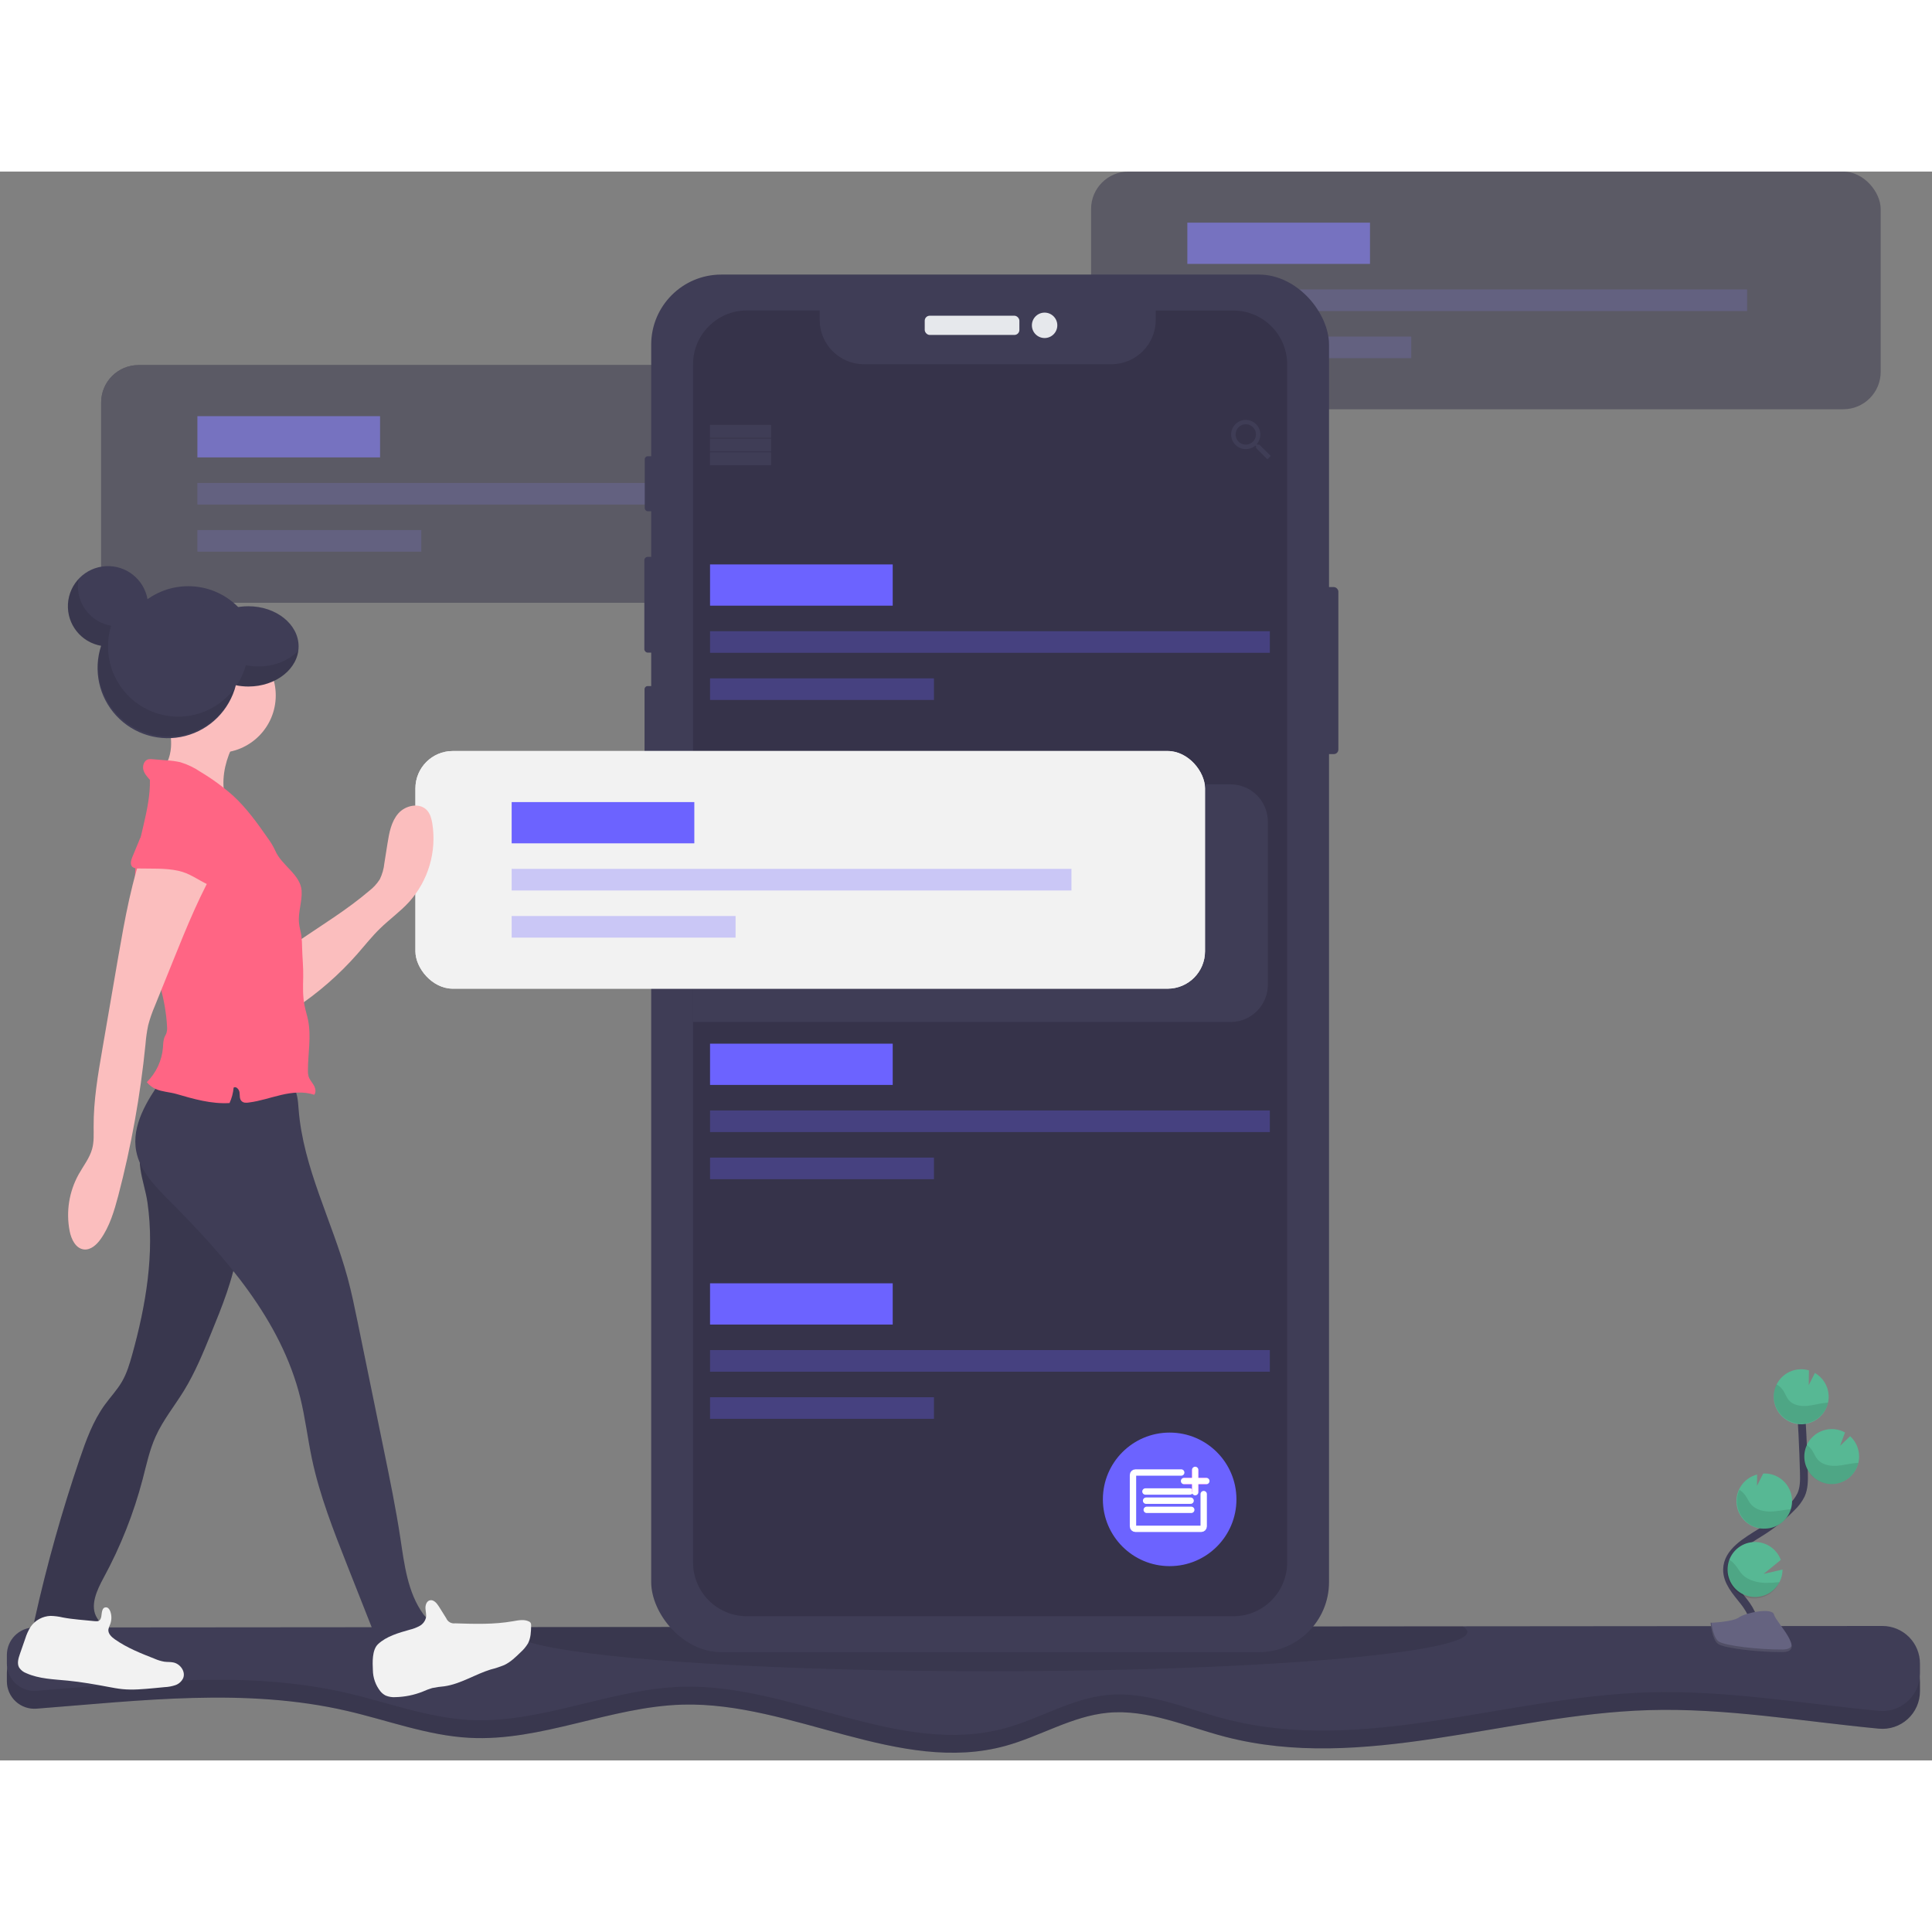 
<svg width="350px" height="350px" viewBox="0 0 152 125" version="1.1" xmlns="http://www.w3.org/2000/svg" xmlns:xlink="http://www.w3.org/1999/xlink">
    <rect x="0" y="0" width="152" height="125" fill="#808080" stroke="none"/>
    <g id="Page-1" stroke="none" stroke-width="1" fill="none" fill-rule="evenodd">
        <g id="illustrations-ninalimpi" transform="translate(-566, -141)">
            <g id="undraw_note_list_etto" transform="translate(566.541, 141)">
                <path d="M150.512,118.795 L150.512,119.567 C150.511,120.398 150.16,121.19 149.545,121.749 C148.93,122.308 148.108,122.582 147.281,122.503 C141.231,121.929 135.209,120.859 129.139,121.046 C117.948,121.388 106.664,125.965 95.832,123.137 C92.777,122.34 89.755,120.953 86.612,121.252 C83.792,121.519 81.283,123.114 78.551,123.862 C70.241,126.143 61.781,120.379 53.167,120.612 C47.49,120.766 42.054,123.531 36.382,123.223 C33.096,123.047 29.965,121.845 26.758,121.105 C18.775,119.26 10.554,120.291 2.329,120.93 C1.729,120.976 1.137,120.77 0.695,120.362 C0.253,119.953 0.001,119.379 0,118.778 L0,118.116 C0,116.921 0.969,115.953 2.163,115.953 L147.563,115.835 C148.347,115.837 149.098,116.149 149.651,116.704 C150.204,117.259 150.514,118.011 150.512,118.795 Z" id="Path" fill="#3F3D56" fill-rule="nonzero"></path>
                <path d="M150.512,118.795 L150.512,119.567 C150.511,120.398 150.16,121.19 149.545,121.749 C148.93,122.308 148.108,122.582 147.281,122.503 C141.231,121.929 135.209,120.859 129.139,121.046 C117.948,121.388 106.664,125.965 95.832,123.137 C92.777,122.34 89.755,120.953 86.612,121.252 C83.792,121.519 81.283,123.114 78.551,123.862 C70.241,126.143 61.781,120.379 53.167,120.612 C47.49,120.766 42.054,123.531 36.382,123.223 C33.096,123.047 29.965,121.845 26.758,121.105 C18.775,119.26 10.554,120.291 2.329,120.93 C1.729,120.976 1.137,120.77 0.695,120.362 C0.253,119.953 0.001,119.379 0,118.778 L0,118.116 C0,116.921 0.969,115.953 2.163,115.953 L147.563,115.835 C148.347,115.837 149.098,116.149 149.651,116.704 C150.204,117.259 150.514,118.011 150.512,118.795 Z" id="Path" fill="#000000" fill-rule="nonzero" opacity="0.1"></path>
                <path d="M150.512,117.382 L150.512,118.155 C150.512,118.262 150.506,118.37 150.495,118.476 C150.323,120.084 148.891,121.255 147.281,121.103 C141.231,120.527 135.209,119.458 129.139,119.645 C117.948,119.988 106.664,124.565 95.832,121.735 C92.777,120.938 89.755,119.552 86.612,119.85 C83.792,120.117 81.283,121.712 78.551,122.462 C70.241,124.736 61.781,118.972 53.167,119.204 C47.49,119.359 42.054,122.123 36.382,121.817 C33.096,121.64 29.965,120.439 26.758,119.697 C18.777,117.854 10.554,118.884 2.329,119.524 C1.22,119.61 0.228,118.841 0.032,117.747 C0.01,117.621 -0.001,117.494 2.19600407e-15,117.367 L2.19600407e-15,116.705 C2.19600407e-15,115.511 0.969,114.542 2.163,114.542 L38.606,114.513 L113.06,114.451 L147.563,114.423 C148.347,114.424 149.098,114.737 149.651,115.292 C150.204,115.847 150.514,116.599 150.512,117.382 Z" id="Path" fill="#3F3D56" fill-rule="nonzero"></path>
                <path d="M114.907,114.894 C114.907,115.236 114.233,115.563 112.991,115.871 C108.016,117.099 93.954,117.985 77.356,117.985 C61.027,117.985 47.133,117.127 41.969,115.928 C40.578,115.605 39.805,115.257 39.805,114.894 C39.805,114.768 39.898,114.642 40.08,114.519 L114.534,114.457 C114.78,114.601 114.907,114.74 114.907,114.894 Z" id="Path" fill="#000000" fill-rule="nonzero" opacity="0.1"></path>
                <g id="Group" opacity="0.5" transform="translate(85.3, 0)" fill-rule="nonzero">
                    <rect id="Rectangle" fill="#36334A" x="0" y="0" width="62.121" height="18.698" rx="2.941"></rect>
                    <rect id="Rectangle" fill="#6C63FF" x="7.572" y="4.018" width="14.371" height="3.245"></rect>
                    <rect id="Rectangle" fill="#6C63FF" opacity="0.3" x="7.572" y="9.272" width="44.041" height="1.7"></rect>
                    <rect id="Rectangle" fill="#6C63FF" opacity="0.3" x="7.572" y="12.98" width="17.616" height="1.7"></rect>
                </g>
                <g id="Group" opacity="0.5" transform="translate(7.417, 15.144)" fill-rule="nonzero">
                    <rect id="Rectangle" fill="#36334A" x="0" y="0.079" width="62.121" height="18.698" rx="2.941"></rect>
                    <rect id="Rectangle" fill="#36334A" x="7.572" y="4.097" width="14.371" height="3.245"></rect>
                    <rect id="Rectangle" fill="#36334A" x="7.572" y="9.351" width="44.041" height="1.7"></rect>
                    <rect id="Rectangle" fill="#36334A" x="7.572" y="13.059" width="17.616" height="1.7"></rect>
                    <rect id="Rectangle" fill="#36334A" x="0" y="0.079" width="62.121" height="18.698" rx="2.941"></rect>
                    <rect id="Rectangle" fill="#6C63FF" x="7.572" y="4.097" width="14.371" height="3.245"></rect>
                    <rect id="Rectangle" fill="#6C63FF" opacity="0.3" x="7.572" y="9.351" width="44.041" height="1.7"></rect>
                    <rect id="Rectangle" fill="#6C63FF" opacity="0.3" x="7.572" y="13.059" width="17.616" height="1.7"></rect>
                </g>
                <rect id="Rectangle" fill="#3F3D56" fill-rule="nonzero" x="103.161" y="32.689" width="1.593" height="13.138" rx="0.354"></rect>
                <rect id="Rectangle" fill="#3F3D56" fill-rule="nonzero" x="50.185" y="22.396" width="1" height="4.325" rx="0.232"></rect>
                <rect id="Rectangle" fill="#3F3D56" fill-rule="nonzero" x="50.153" y="30.314" width="1.008" height="7.529" rx="0.261"></rect>
                <rect id="Rectangle" fill="#3F3D56" fill-rule="nonzero" x="50.168" y="40.477" width="1" height="7.594" rx="0.249"></rect>
                <rect id="Rectangle" fill="#3F3D56" fill-rule="nonzero" x="50.692" y="8.102" width="53.328" height="108.382" rx="5.515"></rect>
                <rect id="Rectangle" fill="#E6E8EC" fill-rule="nonzero" x="72.212" y="11.339" width="7.447" height="1.513" rx="0.393"></rect>
                <circle id="Oval" fill="#E6E8EC" fill-rule="nonzero" cx="81.643" cy="12.095" r="1"></circle>
                <path d="M100.727,15.161 L100.727,109.424 C100.726,111.763 98.83,113.658 96.491,113.658 L58.221,113.658 C55.882,113.658 53.986,111.763 53.985,109.424 L53.985,15.161 C53.985,12.822 55.881,10.925 58.221,10.925 L63.947,10.925 L63.947,11.669 C63.948,13.594 65.509,15.155 67.435,15.156 L86.906,15.156 C88.829,15.152 90.386,13.592 90.386,11.669 L90.386,10.933 L96.491,10.933 C98.828,10.933 100.723,12.825 100.727,15.161 Z" id="Path" fill="#36334A" fill-rule="nonzero"></path>
                <rect id="Rectangle" fill="#3F3D56" fill-rule="nonzero" x="55.322" y="19.934" width="4.79" height="1"></rect>
                <rect id="Rectangle" fill="#3F3D56" fill-rule="nonzero" x="55.322" y="21.016" width="4.79" height="1"></rect>
                <rect id="Rectangle" fill="#3F3D56" fill-rule="nonzero" x="55.322" y="22.098" width="4.79" height="1"></rect>
                <rect id="Rectangle" fill="#3F3D56" fill-rule="nonzero" x="55.322" y="19.934" width="4.79" height="1"></rect>
                <rect id="Rectangle" fill="#3F3D56" fill-rule="nonzero" x="55.322" y="21.016" width="4.79" height="1"></rect>
                <rect id="Rectangle" fill="#3F3D56" fill-rule="nonzero" x="55.322" y="22.098" width="4.79" height="1"></rect>
                <path d="M98.537,21.48 L98.397,21.48 L98.343,21.435 C98.52,21.223 98.618,20.956 98.618,20.679 C98.614,20.044 98.097,19.532 97.462,19.536 C96.827,19.539 96.315,20.057 96.318,20.692 C96.322,21.326 96.839,21.838 97.474,21.835 C97.75,21.833 98.016,21.736 98.228,21.56 L98.281,21.605 L98.281,21.747 L99.168,22.636 L99.434,22.37 L98.537,21.48 Z M97.474,21.48 C97.15,21.481 96.857,21.287 96.732,20.988 C96.608,20.689 96.675,20.344 96.904,20.114 C97.133,19.885 97.477,19.816 97.777,19.939 C98.076,20.063 98.272,20.355 98.272,20.679 C98.273,20.891 98.189,21.095 98.04,21.245 C97.89,21.396 97.686,21.48 97.474,21.48 Z" id="Shape" fill="#3F3D56" fill-rule="nonzero"></path>
                <rect id="Rectangle" fill="#6C63FF" fill-rule="nonzero" x="55.322" y="30.906" width="14.371" height="3.245"></rect>
                <rect id="Rectangle" fill="#6C63FF" fill-rule="nonzero" opacity="0.3" x="55.322" y="36.16" width="44.041" height="1.7"></rect>
                <rect id="Rectangle" fill="#6C63FF" fill-rule="nonzero" opacity="0.3" x="55.322" y="39.869" width="17.616" height="1.7"></rect>
                <rect id="Rectangle" fill="#6C63FF" fill-rule="nonzero" x="55.322" y="68.611" width="14.371" height="3.245"></rect>
                <rect id="Rectangle" fill="#6C63FF" fill-rule="nonzero" opacity="0.3" x="55.322" y="73.865" width="44.041" height="1.7"></rect>
                <rect id="Rectangle" fill="#6C63FF" fill-rule="nonzero" opacity="0.3" x="55.322" y="77.574" width="17.616" height="1.7"></rect>
                <rect id="Rectangle" fill="#6C63FF" fill-rule="nonzero" x="55.322" y="87.464" width="14.371" height="3.245"></rect>
                <rect id="Rectangle" fill="#6C63FF" fill-rule="nonzero" opacity="0.3" x="55.322" y="92.718" width="44.041" height="1.7"></rect>
                <rect id="Rectangle" fill="#6C63FF" fill-rule="nonzero" opacity="0.3" x="55.322" y="96.427" width="17.616" height="1.7"></rect>
                <circle id="Oval" fill="#6C63FF" fill-rule="nonzero" cx="91.482" cy="104.462" r="5.254"></circle>
                <path d="M94.16,104.048 L94.16,106.587 C94.16,106.694 94.073,106.78 93.966,106.78 L88.79,106.78 C88.683,106.78 88.596,106.694 88.596,106.587 L88.596,102.543 C88.596,102.436 88.683,102.35 88.79,102.35 L92.392,102.35" id="Path" stroke="#FFFFFF" stroke-width="0.5" stroke-linecap="round"></path>
                <path d="M89.576,103.844 L93.078,103.844" id="Path" stroke="#FFFFFF" stroke-width="0.5" stroke-linecap="round"></path>
                <path d="M89.627,104.566 L93.13,104.566" id="Path" stroke="#FFFFFF" stroke-width="0.5" stroke-linecap="round"></path>
                <path d="M89.678,105.286 L93.181,105.286" id="Path" stroke="#FFFFFF" stroke-width="0.5" stroke-linecap="round"></path>
                <path d="M93.49,102.144 L93.49,103.895" id="Path" stroke="#FF00FF" stroke-width="0.5"></path>
                <path d="M94.367,103.02 L92.614,103.02" id="Path" stroke="#FF00FF" stroke-width="0.5"></path>
                <path d="M93.49,102.144 L93.49,103.895" id="Path" stroke="#FFFFFF" stroke-width="0.5" stroke-linecap="round"></path>
                <path d="M94.367,103.02 L92.614,103.02" id="Path" stroke="#FFFFFF" stroke-width="0.5" stroke-linecap="round"></path>
                <path d="M137.315,115.151 C137.779,114.299 137.253,113.255 136.652,112.496 C136.051,111.737 135.322,110.951 135.337,109.979 C135.36,108.588 136.836,107.767 138.015,107.029 C138.891,106.482 139.698,105.833 140.42,105.096 C140.722,104.812 140.972,104.477 141.158,104.107 C141.402,103.563 141.396,102.945 141.381,102.35 C141.328,100.365 141.23,98.383 141.086,96.402" id="Path" stroke="#3F3D56" stroke-width="0.618"></path>
                <path d="M143.328,96.294 C143.294,95.555 142.887,94.885 142.246,94.517 L141.761,95.478 L141.776,94.314 C141.544,94.246 141.302,94.217 141.061,94.228 C139.869,94.287 138.95,95.299 139.007,96.491 C139.064,97.683 140.075,98.604 141.267,98.549 C142.459,98.495 143.382,97.486 143.329,96.294 L143.328,96.294 Z" id="Path" fill="#57B894" fill-rule="nonzero"></path>
                <path d="M139.46,110.972 C138.991,111.881 137.95,112.337 136.964,112.066 C135.978,111.796 135.316,110.871 135.378,109.85 C135.439,108.83 136.207,107.991 137.218,107.841 C138.23,107.69 139.209,108.268 139.565,109.226 L138.21,110.328 L139.701,109.983 C139.7,110.328 139.618,110.667 139.46,110.972 Z" id="Path" fill="#57B894" fill-rule="nonzero"></path>
                <path d="M138.389,106.761 C137.272,106.84 136.28,106.054 136.101,104.949 C135.922,103.843 136.616,102.784 137.701,102.507 L137.689,103.4 L138.18,102.428 C138.755,102.4 139.317,102.602 139.743,102.99 C140.168,103.377 140.422,103.918 140.447,104.493 C140.46,104.743 140.429,104.994 140.355,105.233 C140.088,106.106 139.301,106.718 138.389,106.761 Z" id="Path" fill="#57B894" fill-rule="nonzero"></path>
                <path d="M143.654,103.258 C142.741,103.292 141.906,102.749 141.566,101.901 C141.227,101.053 141.456,100.084 142.139,99.478 C142.822,98.872 143.812,98.76 144.613,99.199 L144.23,100.25 L145.018,99.492 C145.441,99.878 145.694,100.415 145.721,100.987 C145.732,101.188 145.714,101.389 145.667,101.585 C145.448,102.531 144.625,103.216 143.654,103.258 Z" id="Path" fill="#57B894" fill-rule="nonzero"></path>
                <path d="M143.036,96.872 C142.535,96.926 142.048,97.082 141.546,97.113 C141.044,97.144 140.492,97.025 140.174,96.634 C140.004,96.423 139.917,96.158 139.774,95.927 C139.636,95.713 139.448,95.537 139.227,95.413 C138.87,96.159 138.969,97.044 139.484,97.691 C139.998,98.339 140.837,98.637 141.645,98.459 C142.452,98.281 143.088,97.657 143.281,96.853 C143.2,96.856 143.118,96.862 143.036,96.872 Z" id="Path" fill="#000000" fill-rule="nonzero" opacity="0.1"></path>
                <path d="M143.654,103.258 C142.893,103.297 142.168,102.932 141.745,102.299 C141.322,101.665 141.263,100.856 141.591,100.168 C141.763,100.283 141.911,100.431 142.027,100.603 C142.181,100.837 142.275,101.107 142.456,101.32 C142.795,101.718 143.371,101.847 143.895,101.824 C144.419,101.801 144.924,101.651 145.44,101.603 C145.513,101.603 145.585,101.592 145.66,101.591 C145.439,102.533 144.62,103.213 143.654,103.258 Z" id="Path" fill="#000000" fill-rule="nonzero" opacity="0.1"></path>
                <path d="M138.389,106.761 C137.635,106.8 136.916,106.442 136.492,105.819 C136.067,105.195 135.998,104.395 136.309,103.708 C136.489,103.825 136.646,103.975 136.773,104.148 C136.941,104.386 137.046,104.661 137.244,104.881 C137.61,105.287 138.225,105.431 138.778,105.419 C139.332,105.406 139.834,105.275 140.367,105.233 C140.098,106.11 139.306,106.723 138.389,106.761 Z" id="Path" fill="#000000" fill-rule="nonzero" opacity="0.1"></path>
                <path d="M139.46,110.972 C138.971,112.064 137.69,112.553 136.598,112.065 C135.506,111.576 135.017,110.295 135.506,109.203 C135.685,109.32 135.845,109.463 135.981,109.628 C136.189,109.878 136.325,110.164 136.562,110.401 C137.006,110.836 137.721,111.019 138.36,111.033 C138.727,111.034 139.095,111.014 139.46,110.972 Z" id="Path" fill="#000000" fill-rule="nonzero" opacity="0.1"></path>
                <path d="M134.044,114.17 C134.044,114.17 135.756,114.117 136.272,113.749 C136.788,113.381 138.899,112.944 139.032,113.533 C139.165,114.122 141.605,116.469 139.673,116.478 C137.742,116.488 135.183,116.178 134.666,115.86 C134.15,115.542 134.044,114.17 134.044,114.17 Z" id="Path" fill="#656380" fill-rule="nonzero"></path>
                <path d="M139.707,116.274 C137.774,116.29 135.217,115.973 134.702,115.656 C134.309,115.417 134.153,114.561 134.101,114.165 L134.044,114.165 C134.044,114.165 134.152,115.546 134.662,115.865 C135.172,116.183 137.735,116.494 139.669,116.483 C140.226,116.483 140.418,116.28 140.407,115.987 C140.335,116.16 140.123,116.27 139.707,116.274 Z" id="Path" fill="#000000" fill-rule="nonzero" opacity="0.2"></path>
                <path d="M99.208,51.154 L99.208,63.971 C99.208,65.592 97.894,66.907 96.272,66.907 L53.985,66.907 L53.985,48.209 L96.272,48.209 C97.052,48.209 97.8,48.519 98.351,49.072 C98.902,49.624 99.21,50.374 99.208,51.154 Z" id="Path" fill="#3F3D56" fill-rule="nonzero"></path>
                <rect id="Rectangle" fill="#F2F2F2" fill-rule="nonzero" x="32.142" y="45.586" width="62.121" height="18.698" rx="2.941"></rect>
                <rect id="Rectangle" fill="#F2F2F2" fill-rule="nonzero" x="32.142" y="45.586" width="62.121" height="18.698" rx="2.941"></rect>
                <rect id="Rectangle" fill="#6C63FF" fill-rule="nonzero" x="39.714" y="49.604" width="14.371" height="3.245"></rect>
                <rect id="Rectangle" fill="#6C63FF" fill-rule="nonzero" opacity="0.3" x="39.714" y="54.858" width="44.041" height="1.7"></rect>
                <rect id="Rectangle" fill="#6C63FF" fill-rule="nonzero" opacity="0.3" x="39.714" y="58.567" width="17.616" height="1.7"></rect>
                <circle id="Oval" fill="#3F3D56" fill-rule="nonzero" cx="14.269" cy="38.144" r="5.524"></circle>
                <path d="M11.064,81.119 C11.635,85.12 10.939,89.199 9.856,93.092 C9.653,93.816 9.436,94.547 9.057,95.198 C8.678,95.849 8.151,96.408 7.706,97.02 C6.779,98.296 6.235,99.801 5.727,101.291 C4.325,105.413 3.148,109.608 2.201,113.857 C2.143,114.032 2.143,114.219 2.201,114.394 C2.335,114.703 2.743,114.743 3.078,114.741 L7.414,114.718 C7.569,114.421 7.283,114.1 7.105,113.816 C6.487,112.855 7.081,111.606 7.626,110.6 C8.952,108.157 9.978,105.562 10.683,102.873 C10.979,101.741 11.22,100.583 11.703,99.516 C12.285,98.221 13.198,97.106 13.94,95.895 C14.802,94.487 15.431,92.959 16.056,91.424 C16.927,89.295 17.806,87.139 18.15,84.865 C18.472,82.729 18.313,80.553 18.103,78.404 C18.123,78.274 18.079,78.143 17.985,78.051 C17.892,77.959 17.76,77.918 17.63,77.94 L11.812,77.64 C10.613,77.579 10.329,77.316 10.511,78.493 C10.638,79.373 10.938,80.229 11.064,81.119 Z" id="Path" fill="#3F3D56" fill-rule="nonzero"></path>
                <path d="M11.064,81.119 C11.635,85.12 10.939,89.199 9.856,93.092 C9.653,93.816 9.436,94.547 9.057,95.198 C8.678,95.849 8.151,96.408 7.706,97.02 C6.779,98.296 6.235,99.801 5.727,101.291 C4.325,105.413 3.148,109.608 2.201,113.857 C2.143,114.032 2.143,114.219 2.201,114.394 C2.335,114.703 2.743,114.743 3.078,114.741 L7.414,114.718 C7.569,114.421 7.283,114.1 7.105,113.816 C6.487,112.855 7.081,111.606 7.626,110.6 C8.952,108.157 9.978,105.562 10.683,102.873 C10.979,101.741 11.22,100.583 11.703,99.516 C12.285,98.221 13.198,97.106 13.94,95.895 C14.802,94.487 15.431,92.959 16.056,91.424 C16.927,89.295 17.806,87.139 18.15,84.865 C18.472,82.729 18.313,80.553 18.103,78.404 C18.123,78.274 18.079,78.143 17.985,78.051 C17.892,77.959 17.76,77.918 17.63,77.94 L11.812,77.64 C10.613,77.579 10.329,77.316 10.511,78.493 C10.638,79.373 10.938,80.229 11.064,81.119 Z" id="Path" fill="#000000" fill-rule="nonzero" opacity="0.1"></path>
                <path d="M12.208,71.391 C11.026,73.091 9.786,75.047 10.179,77.082 C10.477,78.628 11.655,79.825 12.766,80.946 C17.207,85.405 21.574,90.36 23.085,96.471 C23.475,98.051 23.663,99.672 23.998,101.262 C24.607,104.151 25.698,106.914 26.78,109.66 L29.673,116.982 C31.515,117.027 33.188,115.916 33.861,114.201 C33.48,114.171 32.984,113.803 32.762,113.494 C31.526,111.784 31.272,109.583 30.955,107.497 C30.605,105.191 30.136,102.904 29.667,100.619 L27.596,90.51 C27.356,89.343 27.117,88.175 26.805,87.026 C25.596,82.571 23.306,78.373 22.952,73.766 C22.9,73.089 22.867,72.346 22.408,71.844 C21.926,71.314 21.135,71.226 20.42,71.184 C17.525,70.992 15.028,70.71 12.208,71.391 Z" id="Path" fill="#3F3D56" fill-rule="nonzero"></path>
                <path d="M4.399,113.754 C4.084,113.679 3.762,113.638 3.438,113.63 C2.809,113.653 2.227,113.97 1.868,114.488 C1.688,114.777 1.546,115.089 1.446,115.415 L1.028,116.617 C0.904,116.97 0.783,117.376 0.967,117.699 C1.103,117.902 1.3,118.056 1.53,118.139 C2.544,118.591 3.686,118.615 4.79,118.724 C5.863,118.829 6.926,119.017 7.985,119.217 C8.349,119.285 8.712,119.354 9.082,119.391 C9.907,119.475 10.738,119.391 11.563,119.317 L12.415,119.235 C12.7,119.223 12.982,119.171 13.252,119.081 C13.526,118.988 13.749,118.787 13.871,118.526 C14.081,118.005 13.63,117.388 13.078,117.29 C12.854,117.245 12.622,117.265 12.395,117.235 C12.137,117.191 11.886,117.116 11.647,117.011 C10.557,116.583 9.457,116.151 8.499,115.477 C8.233,115.29 7.955,115.029 7.985,114.704 C8.012,114.565 8.058,114.431 8.122,114.304 C8.252,113.972 8.256,113.605 8.134,113.27 C8.082,113.128 7.98,112.978 7.836,112.961 C7.428,112.912 7.478,113.507 7.417,113.734 C7.336,114.043 7.187,114.071 6.897,114.043 C6.062,113.953 5.228,113.912 4.399,113.754 Z" id="Path" fill="#F2F2F2" fill-rule="nonzero"></path>
                <path d="M28.795,117.9 C28.803,118.504 29.01,119.088 29.385,119.561 C29.5,119.702 29.643,119.818 29.806,119.9 C30.048,119.999 30.31,120.041 30.571,120.022 C31.306,120.006 32.033,119.859 32.717,119.587 C32.958,119.478 33.206,119.385 33.459,119.308 C33.777,119.243 34.099,119.196 34.423,119.169 C35.701,118.985 36.823,118.231 38.058,117.849 C38.426,117.758 38.788,117.639 39.139,117.494 C39.628,117.263 40.023,116.875 40.411,116.5 C40.639,116.297 40.836,116.062 40.995,115.801 C41.222,115.378 41.236,114.874 41.246,114.395 C41.254,114.321 41.241,114.245 41.208,114.177 C41.173,114.129 41.125,114.091 41.069,114.068 C40.694,113.882 40.249,113.975 39.833,114.048 C38.331,114.315 36.794,114.265 35.268,114.216 C34.971,114.257 34.683,114.093 34.567,113.816 L33.987,112.889 C33.822,112.623 33.559,112.318 33.259,112.41 C33.02,112.482 32.923,112.776 32.932,113.028 C32.941,113.28 33.018,113.53 32.97,113.776 C32.901,114.049 32.722,114.282 32.476,114.418 C32.233,114.551 31.973,114.651 31.703,114.715 C30.85,114.956 29.858,115.23 29.198,115.857 C28.721,116.308 28.766,117.305 28.795,117.9 Z" id="Path" fill="#F2F2F2" fill-rule="nonzero"></path>
                <path d="M28.495,56.598 C28.828,56.344 29.114,56.033 29.339,55.68 C29.533,55.282 29.655,54.852 29.699,54.411 L29.942,52.879 C30.076,52.033 30.234,51.138 30.798,50.494 C31.362,49.85 32.485,49.619 33.059,50.256 C33.309,50.533 33.408,50.913 33.47,51.282 C33.827,53.513 33.155,55.785 31.643,57.463 C30.949,58.224 30.098,58.828 29.364,59.546 C28.724,60.165 28.169,60.874 27.579,61.546 C26.151,63.17 24.516,64.599 22.716,65.796 C22.737,64.646 22.884,63.413 22.716,62.271 C22.591,61.446 22.252,61.001 23.051,60.461 C24.906,59.2 26.777,58.06 28.495,56.598 Z" id="Path" fill="#FBBEBE" fill-rule="nonzero"></path>
                <path d="M12.912,45.29 C12.852,46.112 12.511,46.952 11.831,47.427 C13.756,48.1 15.655,48.843 17.528,49.655 C17.167,49.307 17.057,48.774 17.04,48.274 C16.992,46.965 17.445,45.677 18.106,44.549 C18.211,44.406 18.272,44.235 18.281,44.058 C18.259,43.693 17.827,43.525 17.471,43.44 C16.259,43.146 15.021,42.966 13.775,42.904 C13.242,42.887 12.61,42.718 12.73,43.397 C12.845,44.03 12.96,44.648 12.912,45.29 Z" id="Path" fill="#FBBEBE" fill-rule="nonzero"></path>
                <circle id="Oval" fill="#FBBEBE" fill-rule="nonzero" cx="16.637" cy="41.213" r="4.517"></circle>
                <path d="M21.109,53.413 C20.951,53.074 20.759,52.752 20.535,52.452 C19.716,51.276 18.876,50.102 17.825,49.128 C17.029,48.418 16.168,47.785 15.252,47.238 C14.758,46.9 14.215,46.639 13.642,46.466 C13.302,46.39 12.956,46.343 12.608,46.325 L11.435,46.229 C11.332,46.215 11.228,46.219 11.126,46.238 C10.808,46.319 10.663,46.714 10.731,47.034 C10.799,47.354 11.04,47.614 11.253,47.856 C11.305,50.25 10.241,52.611 10.097,55.002 C9.845,59.174 12.396,63.07 12.6,67.253 C12.621,67.442 12.601,67.633 12.542,67.814 C12.508,67.9 12.457,67.979 12.418,68.064 C12.297,68.327 12.302,68.625 12.28,68.914 C12.196,69.945 11.745,70.911 11.009,71.637 C11.2,71.874 11.446,72.062 11.726,72.184 C12.219,72.399 12.807,72.417 13.331,72.567 C14.697,72.966 16.097,73.368 17.517,73.283 C17.694,72.899 17.803,72.487 17.84,72.066 C18.041,71.941 18.273,72.209 18.304,72.444 C18.335,72.678 18.29,72.952 18.459,73.122 C18.627,73.292 18.84,73.266 19.046,73.239 C19.913,73.13 20.746,72.838 21.596,72.641 C22.445,72.445 23.354,72.351 24.181,72.632 C24.348,72.42 24.277,72.107 24.141,71.875 C24.005,71.643 23.811,71.439 23.734,71.181 C23.695,71.032 23.679,70.879 23.685,70.725 C23.685,69.404 23.957,68.069 23.699,66.772 C23.623,66.392 23.502,66.021 23.425,65.64 C23.271,64.899 23.294,64.136 23.314,63.38 C23.334,62.625 23.243,61.807 23.227,61.041 C23.227,60.724 23.206,60.408 23.166,60.093 C23.113,59.764 23.011,59.443 22.983,59.111 C22.9,58.267 23.24,57.429 23.189,56.583 C23.104,55.297 21.609,54.598 21.109,53.413 Z" id="Path" fill="#FF6584" fill-rule="nonzero"></path>
                <path d="M10.914,52.807 C9.82,55.709 9.286,58.788 8.751,61.844 L7.515,69.024 C7.164,71.053 6.812,73.094 6.826,75.152 C6.826,75.73 6.863,76.319 6.711,76.877 C6.513,77.609 6.022,78.22 5.65,78.886 C4.894,80.246 4.642,81.829 4.939,83.356 C5.065,83.998 5.412,84.726 6.062,84.8 C6.597,84.858 7.059,84.433 7.371,83.995 C8.088,82.989 8.444,81.774 8.762,80.578 C9.787,76.669 10.503,72.686 10.905,68.665 C10.943,68.156 11.015,67.65 11.12,67.151 C11.256,66.636 11.431,66.132 11.642,65.643 C12.115,64.47 12.589,63.298 13.062,62.126 C14.155,59.417 15.254,56.695 16.754,54.189 C15.271,53.762 13.727,53.262 12.243,52.84 C11.815,52.713 11.356,52.789 10.914,52.807 Z" id="Path" fill="#FBBEBE" fill-rule="nonzero"></path>
                <path d="M13.486,55.008 C12.447,54.784 11.373,54.853 10.313,54.827 C10.163,54.838 10.013,54.799 9.887,54.716 C9.672,54.532 9.763,54.187 9.871,53.926 L10.384,52.69 C10.469,52.434 10.609,52.201 10.795,52.007 C11.057,51.775 11.424,51.718 11.771,51.676 C12.897,51.546 14.056,51.503 15.149,51.808 C16.241,52.112 17.269,52.804 17.757,53.829 C17.961,54.255 18.055,54.793 17.785,55.181 C17.383,55.757 16.482,56.402 15.81,56.087 C15.005,55.709 14.388,55.204 13.486,55.008 Z" id="Path" fill="#FF6584" fill-rule="nonzero"></path>
                <path d="M19.007,34.197 C18.116,34.188 17.241,34.44 16.491,34.922 C15.045,33.551 12.972,33.066 11.067,33.652 C10.791,32.073 9.375,30.951 7.774,31.044 C6.173,31.138 4.897,32.416 4.806,34.017 C4.715,35.617 5.838,37.032 7.417,37.307 C6.779,39.225 7.239,41.339 8.617,42.818 C9.995,44.297 12.071,44.905 14.03,44.404 C15.988,43.902 17.516,42.371 18.014,40.411 C18.339,40.478 18.671,40.511 19.004,40.511 C21.183,40.511 22.951,39.098 22.951,37.354 C22.951,35.611 21.183,34.197 19.007,34.197 Z" id="Path" fill="#3F3D56" fill-rule="nonzero"></path>
                <path d="M19.794,38.932 C19.461,38.933 19.129,38.899 18.803,38.832 C18.648,39.397 18.404,39.934 18.08,40.422 C18.386,40.481 18.696,40.511 19.007,40.511 C21.044,40.511 22.716,39.275 22.931,37.693 C22.206,38.447 21.07,38.932 19.794,38.932 Z" id="Path" fill="#000000" fill-rule="nonzero" opacity="0.1"></path>
                <path d="M13.48,42.884 C11.727,42.881 10.079,42.048 9.038,40.638 C7.996,39.228 7.685,37.408 8.198,35.732 C6.688,35.466 5.588,34.155 5.588,32.623 C5.587,32.433 5.605,32.244 5.639,32.057 C4.854,32.905 4.595,34.115 4.964,35.21 C5.333,36.305 6.271,37.111 7.41,37.311 C6.524,40.219 8.154,43.297 11.058,44.197 C13.962,45.098 17.047,43.483 17.963,40.584 C16.926,42.028 15.257,42.885 13.48,42.884 Z" id="Path" fill="#000000" fill-rule="nonzero" opacity="0.1"></path>
            </g>
        </g>
    </g>
</svg>
